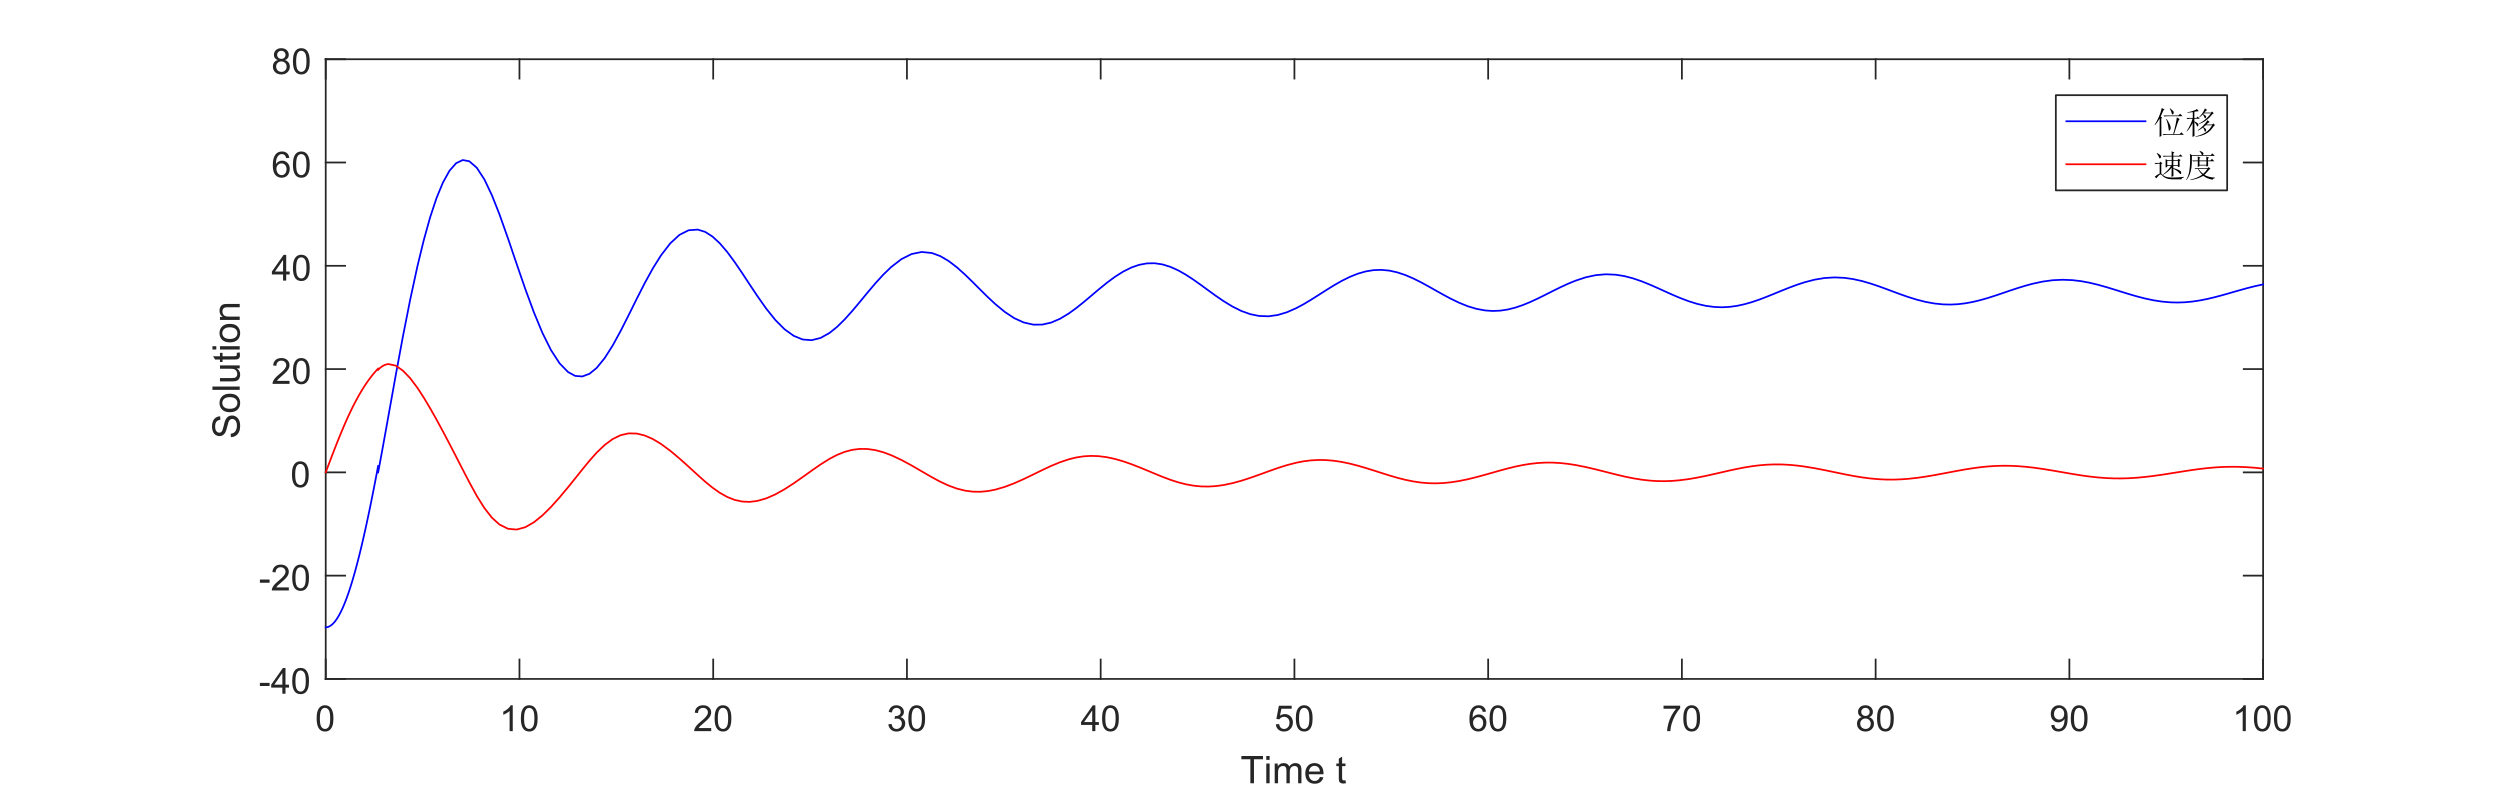 <?xml version="1.0"?>
<!DOCTYPE svg PUBLIC '-//W3C//DTD SVG 1.0//EN'
          'http://www.w3.org/TR/2001/REC-SVG-20010904/DTD/svg10.dtd'>
<svg xmlns:xlink="http://www.w3.org/1999/xlink" style="fill-opacity:1; color-rendering:auto; color-interpolation:auto; stroke:black; text-rendering:auto; stroke-linecap:square; stroke-miterlimit:10; stroke-opacity:1; shape-rendering:auto; fill:black; stroke-dasharray:none; font-weight:normal; stroke-width:1; font-family:'Dialog'; font-style:normal; stroke-linejoin:miter; font-size:12px; stroke-dashoffset:0; image-rendering:auto;" width="1182" height="373" xmlns="http://www.w3.org/2000/svg"
><rect width="100%" height="100%" fill="#333333" stroke="none"/><!--Generated by the Batik Graphics2D SVG Generator--><defs id="genericDefs"
  /><g
  ><defs id="defs1"
    ><clipPath clipPathUnits="userSpaceOnUse" id="clipPath1"
      ><path d="M0 0 L1182 0 L1182 373 L0 373 L0 0 Z"
      /></clipPath
    ></defs
    ><g style="fill:white; stroke:white;"
    ><rect x="0" y="0" width="1182" style="clip-path:url(#clipPath1); stroke:none;" height="373"
    /></g
    ><g style="fill:white; text-rendering:optimizeSpeed; color-rendering:optimizeSpeed; image-rendering:optimizeSpeed; shape-rendering:crispEdges; color-interpolation:sRGB; stroke:white;"
    ><rect x="0" width="1182" height="373" y="0" style="stroke:none;"
      /><path style="stroke:none;" d="M154 321 L1070 321 L1070 28 L154 28 Z"
    /></g
    ><g style="fill:rgb(38,38,38); text-rendering:geometricPrecision; color-rendering:optimizeQuality; image-rendering:optimizeQuality; stroke-linejoin:round; color-interpolation:linearRGB; stroke:rgb(38,38,38); stroke-width:0.833;"
    ><line y2="321" style="fill:none;" x1="154" x2="1070" y1="321"
      /><line y2="28" style="fill:none;" x1="154" x2="1070" y1="28"
      /><line y2="311.84" style="fill:none;" x1="154" x2="154" y1="321"
      /><line y2="311.84" style="fill:none;" x1="245.6" x2="245.6" y1="321"
      /><line y2="311.84" style="fill:none;" x1="337.2" x2="337.2" y1="321"
      /><line y2="311.84" style="fill:none;" x1="428.8" x2="428.8" y1="321"
      /><line y2="311.84" style="fill:none;" x1="520.4" x2="520.4" y1="321"
      /><line y2="311.84" style="fill:none;" x1="612" x2="612" y1="321"
      /><line y2="311.84" style="fill:none;" x1="703.6" x2="703.6" y1="321"
      /><line y2="311.84" style="fill:none;" x1="795.2" x2="795.2" y1="321"
      /><line y2="311.84" style="fill:none;" x1="886.8" x2="886.8" y1="321"
      /><line y2="311.84" style="fill:none;" x1="978.4" x2="978.4" y1="321"
      /><line y2="311.84" style="fill:none;" x1="1070" x2="1070" y1="321"
      /><line y2="37.16" style="fill:none;" x1="154" x2="154" y1="28"
      /><line y2="37.16" style="fill:none;" x1="245.6" x2="245.6" y1="28"
      /><line y2="37.16" style="fill:none;" x1="337.2" x2="337.2" y1="28"
      /><line y2="37.16" style="fill:none;" x1="428.8" x2="428.8" y1="28"
      /><line y2="37.16" style="fill:none;" x1="520.4" x2="520.4" y1="28"
      /><line y2="37.16" style="fill:none;" x1="612" x2="612" y1="28"
      /><line y2="37.16" style="fill:none;" x1="703.6" x2="703.6" y1="28"
      /><line y2="37.16" style="fill:none;" x1="795.2" x2="795.2" y1="28"
      /><line y2="37.16" style="fill:none;" x1="886.8" x2="886.8" y1="28"
      /><line y2="37.16" style="fill:none;" x1="978.4" x2="978.4" y1="28"
      /><line y2="37.16" style="fill:none;" x1="1070" x2="1070" y1="28"
    /></g
    ><g transform="translate(154,327.667)" style="font-size:17px; fill:rgb(38,38,38); text-rendering:geometricPrecision; color-rendering:optimizeQuality; image-rendering:optimizeQuality; color-interpolation:linearRGB; stroke:rgb(38,38,38);"
    ><path style="stroke:none;" d="M-4.297 12 Q-4.297 9.844 -3.852 8.523 Q-3.406 7.203 -2.531 6.492 Q-1.656 5.781 -0.328 5.781 Q0.656 5.781 1.391 6.172 Q2.125 6.562 2.609 7.312 Q3.094 8.062 3.367 9.125 Q3.641 10.188 3.641 12 Q3.641 14.141 3.203 15.453 Q2.766 16.766 1.891 17.484 Q1.016 18.203 -0.328 18.203 Q-2.094 18.203 -3.094 16.953 Q-4.297 15.422 -4.297 12 ZM-2.766 12 Q-2.766 15 -2.062 15.992 Q-1.359 16.984 -0.328 16.984 Q0.703 16.984 1.406 15.984 Q2.109 14.984 2.109 12 Q2.109 9 1.406 8.008 Q0.703 7.016 -0.344 7.016 Q-1.375 7.016 -1.984 7.891 Q-2.766 9 -2.766 12 Z"
    /></g
    ><g transform="translate(245.6,327.667)" style="font-size:17px; fill:rgb(38,38,38); text-rendering:geometricPrecision; color-rendering:optimizeQuality; image-rendering:optimizeQuality; color-interpolation:linearRGB; stroke:rgb(38,38,38);"
    ><path style="stroke:none;" d="M-3.172 18 L-4.656 18 L-4.656 8.484 Q-5.203 9 -6.078 9.508 Q-6.953 10.016 -7.656 10.281 L-7.656 8.828 Q-6.391 8.25 -5.453 7.406 Q-4.516 6.562 -4.125 5.781 L-3.172 5.781 L-3.172 18 ZM0.658 12 Q0.658 9.844 1.103 8.523 Q1.548 7.203 2.423 6.492 Q3.298 5.781 4.627 5.781 Q5.611 5.781 6.345 6.172 Q7.08 6.562 7.564 7.312 Q8.048 8.062 8.322 9.125 Q8.595 10.188 8.595 12 Q8.595 14.141 8.158 15.453 Q7.72 16.766 6.845 17.484 Q5.97 18.203 4.627 18.203 Q2.861 18.203 1.861 16.953 Q0.658 15.422 0.658 12 ZM2.189 12 Q2.189 15 2.892 15.992 Q3.595 16.984 4.627 16.984 Q5.658 16.984 6.361 15.984 Q7.064 14.984 7.064 12 Q7.064 9 6.361 8.008 Q5.658 7.016 4.611 7.016 Q3.58 7.016 2.97 7.891 Q2.189 9 2.189 12 Z"
    /></g
    ><g transform="translate(337.2,327.667)" style="font-size:17px; fill:rgb(38,38,38); text-rendering:geometricPrecision; color-rendering:optimizeQuality; image-rendering:optimizeQuality; color-interpolation:linearRGB; stroke:rgb(38,38,38);"
    ><path style="stroke:none;" d="M-0.938 16.562 L-0.938 18 L-8.984 18 Q-9 17.453 -8.812 16.969 Q-8.5 16.141 -7.828 15.344 Q-7.156 14.547 -5.875 13.5 Q-3.891 11.875 -3.195 10.922 Q-2.5 9.969 -2.5 9.125 Q-2.5 8.234 -3.133 7.625 Q-3.766 7.016 -4.781 7.016 Q-5.859 7.016 -6.508 7.664 Q-7.156 8.312 -7.172 9.453 L-8.703 9.297 Q-8.547 7.578 -7.516 6.68 Q-6.484 5.781 -4.75 5.781 Q-3 5.781 -1.977 6.75 Q-0.953 7.719 -0.953 9.156 Q-0.953 9.891 -1.258 10.594 Q-1.562 11.297 -2.25 12.078 Q-2.938 12.859 -4.547 14.219 Q-5.891 15.359 -6.273 15.758 Q-6.656 16.156 -6.906 16.562 L-0.938 16.562 ZM0.658 12 Q0.658 9.844 1.103 8.523 Q1.548 7.203 2.423 6.492 Q3.298 5.781 4.627 5.781 Q5.611 5.781 6.345 6.172 Q7.08 6.562 7.564 7.312 Q8.048 8.062 8.322 9.125 Q8.595 10.188 8.595 12 Q8.595 14.141 8.158 15.453 Q7.72 16.766 6.845 17.484 Q5.97 18.203 4.627 18.203 Q2.861 18.203 1.861 16.953 Q0.658 15.422 0.658 12 ZM2.189 12 Q2.189 15 2.892 15.992 Q3.595 16.984 4.627 16.984 Q5.658 16.984 6.361 15.984 Q7.064 14.984 7.064 12 Q7.064 9 6.361 8.008 Q5.658 7.016 4.611 7.016 Q3.58 7.016 2.97 7.891 Q2.189 9 2.189 12 Z"
    /></g
    ><g transform="translate(428.8,327.667)" style="font-size:17px; fill:rgb(38,38,38); text-rendering:geometricPrecision; color-rendering:optimizeQuality; image-rendering:optimizeQuality; color-interpolation:linearRGB; stroke:rgb(38,38,38);"
    ><path style="stroke:none;" d="M-8.781 14.781 L-7.297 14.594 Q-7.031 15.859 -6.414 16.422 Q-5.797 16.984 -4.906 16.984 Q-3.859 16.984 -3.133 16.25 Q-2.406 15.516 -2.406 14.438 Q-2.406 13.406 -3.078 12.742 Q-3.75 12.078 -4.781 12.078 Q-5.203 12.078 -5.844 12.234 L-5.672 10.922 Q-5.531 10.938 -5.438 10.938 Q-4.484 10.938 -3.719 10.445 Q-2.953 9.953 -2.953 8.906 Q-2.953 8.094 -3.508 7.555 Q-4.062 7.016 -4.938 7.016 Q-5.812 7.016 -6.391 7.562 Q-6.969 8.109 -7.141 9.203 L-8.641 8.938 Q-8.359 7.438 -7.391 6.609 Q-6.422 5.781 -4.969 5.781 Q-3.984 5.781 -3.141 6.211 Q-2.297 6.641 -1.859 7.375 Q-1.422 8.109 -1.422 8.938 Q-1.422 9.734 -1.844 10.383 Q-2.266 11.031 -3.094 11.406 Q-2.016 11.656 -1.414 12.445 Q-0.812 13.234 -0.812 14.406 Q-0.812 16 -1.977 17.109 Q-3.141 18.219 -4.922 18.219 Q-6.516 18.219 -7.578 17.266 Q-8.641 16.312 -8.781 14.781 ZM0.658 12 Q0.658 9.844 1.103 8.523 Q1.548 7.203 2.423 6.492 Q3.298 5.781 4.627 5.781 Q5.611 5.781 6.345 6.172 Q7.08 6.562 7.564 7.312 Q8.048 8.062 8.322 9.125 Q8.595 10.188 8.595 12 Q8.595 14.141 8.158 15.453 Q7.72 16.766 6.845 17.484 Q5.97 18.203 4.627 18.203 Q2.861 18.203 1.861 16.953 Q0.658 15.422 0.658 12 ZM2.189 12 Q2.189 15 2.892 15.992 Q3.595 16.984 4.627 16.984 Q5.658 16.984 6.361 15.984 Q7.064 14.984 7.064 12 Q7.064 9 6.361 8.008 Q5.658 7.016 4.611 7.016 Q3.58 7.016 2.97 7.891 Q2.189 9 2.189 12 Z"
    /></g
    ><g transform="translate(520.4,327.667)" style="font-size:17px; fill:rgb(38,38,38); text-rendering:geometricPrecision; color-rendering:optimizeQuality; image-rendering:optimizeQuality; color-interpolation:linearRGB; stroke:rgb(38,38,38);"
    ><path style="stroke:none;" d="M-4 18 L-4 15.094 L-9.281 15.094 L-9.281 13.719 L-3.734 5.828 L-2.516 5.828 L-2.516 13.719 L-0.859 13.719 L-0.859 15.094 L-2.516 15.094 L-2.516 18 L-4 18 ZM-4 13.719 L-4 8.234 L-7.812 13.719 L-4 13.719 ZM0.658 12 Q0.658 9.844 1.103 8.523 Q1.548 7.203 2.423 6.492 Q3.298 5.781 4.627 5.781 Q5.611 5.781 6.345 6.172 Q7.08 6.562 7.564 7.312 Q8.048 8.062 8.322 9.125 Q8.595 10.188 8.595 12 Q8.595 14.141 8.158 15.453 Q7.72 16.766 6.845 17.484 Q5.97 18.203 4.627 18.203 Q2.861 18.203 1.861 16.953 Q0.658 15.422 0.658 12 ZM2.189 12 Q2.189 15 2.892 15.992 Q3.595 16.984 4.627 16.984 Q5.658 16.984 6.361 15.984 Q7.064 14.984 7.064 12 Q7.064 9 6.361 8.008 Q5.658 7.016 4.611 7.016 Q3.58 7.016 2.97 7.891 Q2.189 9 2.189 12 Z"
    /></g
    ><g transform="translate(612,327.667)" style="font-size:17px; fill:rgb(38,38,38); text-rendering:geometricPrecision; color-rendering:optimizeQuality; image-rendering:optimizeQuality; color-interpolation:linearRGB; stroke:rgb(38,38,38);"
    ><path style="stroke:none;" d="M-8.797 14.812 L-7.219 14.672 Q-7.047 15.828 -6.414 16.406 Q-5.781 16.984 -4.891 16.984 Q-3.812 16.984 -3.062 16.172 Q-2.312 15.359 -2.312 14 Q-2.312 12.734 -3.031 11.992 Q-3.75 11.25 -4.906 11.25 Q-5.625 11.25 -6.211 11.578 Q-6.797 11.906 -7.125 12.438 L-8.531 12.25 L-7.344 6 L-1.297 6 L-1.297 7.422 L-6.156 7.422 L-6.812 10.688 Q-5.719 9.938 -4.516 9.938 Q-2.922 9.938 -1.82 11.039 Q-0.719 12.141 -0.719 13.875 Q-0.719 15.531 -1.688 16.734 Q-2.859 18.203 -4.891 18.203 Q-6.547 18.203 -7.594 17.273 Q-8.641 16.344 -8.797 14.812 ZM0.658 12 Q0.658 9.844 1.103 8.523 Q1.548 7.203 2.423 6.492 Q3.298 5.781 4.627 5.781 Q5.611 5.781 6.345 6.172 Q7.08 6.562 7.564 7.312 Q8.048 8.062 8.322 9.125 Q8.595 10.188 8.595 12 Q8.595 14.141 8.158 15.453 Q7.72 16.766 6.845 17.484 Q5.97 18.203 4.627 18.203 Q2.861 18.203 1.861 16.953 Q0.658 15.422 0.658 12 ZM2.189 12 Q2.189 15 2.892 15.992 Q3.595 16.984 4.627 16.984 Q5.658 16.984 6.361 15.984 Q7.064 14.984 7.064 12 Q7.064 9 6.361 8.008 Q5.658 7.016 4.611 7.016 Q3.58 7.016 2.97 7.891 Q2.189 9 2.189 12 Z"
    /></g
    ><g transform="translate(703.6,327.667)" style="font-size:17px; fill:rgb(38,38,38); text-rendering:geometricPrecision; color-rendering:optimizeQuality; image-rendering:optimizeQuality; color-interpolation:linearRGB; stroke:rgb(38,38,38);"
    ><path style="stroke:none;" d="M-1.047 8.812 L-2.531 8.922 Q-2.719 8.047 -3.094 7.656 Q-3.703 7.016 -4.578 7.016 Q-5.297 7.016 -5.844 7.406 Q-6.547 7.922 -6.953 8.906 Q-7.359 9.891 -7.375 11.719 Q-6.828 10.906 -6.055 10.508 Q-5.281 10.109 -4.422 10.109 Q-2.922 10.109 -1.875 11.211 Q-0.828 12.312 -0.828 14.047 Q-0.828 15.188 -1.32 16.172 Q-1.812 17.156 -2.68 17.68 Q-3.547 18.203 -4.641 18.203 Q-6.5 18.203 -7.68 16.828 Q-8.859 15.453 -8.859 12.312 Q-8.859 8.781 -7.562 7.172 Q-6.422 5.781 -4.5 5.781 Q-3.062 5.781 -2.141 6.586 Q-1.219 7.391 -1.047 8.812 ZM-7.141 14.062 Q-7.141 14.828 -6.812 15.531 Q-6.484 16.234 -5.898 16.609 Q-5.312 16.984 -4.656 16.984 Q-3.719 16.984 -3.039 16.219 Q-2.359 15.453 -2.359 14.141 Q-2.359 12.875 -3.031 12.148 Q-3.703 11.422 -4.719 11.422 Q-5.734 11.422 -6.438 12.148 Q-7.141 12.875 -7.141 14.062 ZM0.658 12 Q0.658 9.844 1.103 8.523 Q1.548 7.203 2.423 6.492 Q3.298 5.781 4.627 5.781 Q5.611 5.781 6.345 6.172 Q7.08 6.562 7.564 7.312 Q8.048 8.062 8.322 9.125 Q8.595 10.188 8.595 12 Q8.595 14.141 8.158 15.453 Q7.72 16.766 6.845 17.484 Q5.97 18.203 4.627 18.203 Q2.861 18.203 1.861 16.953 Q0.658 15.422 0.658 12 ZM2.189 12 Q2.189 15 2.892 15.992 Q3.595 16.984 4.627 16.984 Q5.658 16.984 6.361 15.984 Q7.064 14.984 7.064 12 Q7.064 9 6.361 8.008 Q5.658 7.016 4.611 7.016 Q3.58 7.016 2.97 7.891 Q2.189 9 2.189 12 Z"
    /></g
    ><g transform="translate(795.2,327.667)" style="font-size:17px; fill:rgb(38,38,38); text-rendering:geometricPrecision; color-rendering:optimizeQuality; image-rendering:optimizeQuality; color-interpolation:linearRGB; stroke:rgb(38,38,38);"
    ><path style="stroke:none;" d="M-8.688 7.422 L-8.688 5.984 L-0.812 5.984 L-0.812 7.156 Q-1.984 8.391 -3.125 10.438 Q-4.266 12.484 -4.891 14.656 Q-5.328 16.188 -5.453 18 L-7 18 Q-6.969 16.562 -6.43 14.531 Q-5.891 12.5 -4.883 10.609 Q-3.875 8.719 -2.734 7.422 L-8.688 7.422 ZM0.658 12 Q0.658 9.844 1.103 8.523 Q1.548 7.203 2.423 6.492 Q3.298 5.781 4.627 5.781 Q5.611 5.781 6.345 6.172 Q7.08 6.562 7.564 7.312 Q8.048 8.062 8.322 9.125 Q8.595 10.188 8.595 12 Q8.595 14.141 8.158 15.453 Q7.72 16.766 6.845 17.484 Q5.97 18.203 4.627 18.203 Q2.861 18.203 1.861 16.953 Q0.658 15.422 0.658 12 ZM2.189 12 Q2.189 15 2.892 15.992 Q3.595 16.984 4.627 16.984 Q5.658 16.984 6.361 15.984 Q7.064 14.984 7.064 12 Q7.064 9 6.361 8.008 Q5.658 7.016 4.611 7.016 Q3.58 7.016 2.97 7.891 Q2.189 9 2.189 12 Z"
    /></g
    ><g transform="translate(886.8,327.667)" style="font-size:17px; fill:rgb(38,38,38); text-rendering:geometricPrecision; color-rendering:optimizeQuality; image-rendering:optimizeQuality; color-interpolation:linearRGB; stroke:rgb(38,38,38);"
    ><path style="stroke:none;" d="M-6.5 11.406 Q-7.422 11.062 -7.875 10.43 Q-8.328 9.797 -8.328 8.922 Q-8.328 7.594 -7.367 6.688 Q-6.406 5.781 -4.828 5.781 Q-3.234 5.781 -2.266 6.703 Q-1.297 7.625 -1.297 8.953 Q-1.297 9.812 -1.734 10.438 Q-2.172 11.062 -3.078 11.406 Q-1.969 11.766 -1.383 12.578 Q-0.797 13.391 -0.797 14.516 Q-0.797 16.078 -1.898 17.141 Q-3 18.203 -4.797 18.203 Q-6.609 18.203 -7.711 17.141 Q-8.812 16.078 -8.812 14.484 Q-8.812 13.297 -8.211 12.492 Q-7.609 11.688 -6.5 11.406 ZM-6.797 8.875 Q-6.797 9.734 -6.242 10.281 Q-5.688 10.828 -4.797 10.828 Q-3.938 10.828 -3.383 10.281 Q-2.828 9.734 -2.828 8.953 Q-2.828 8.125 -3.398 7.57 Q-3.969 7.016 -4.812 7.016 Q-5.672 7.016 -6.234 7.562 Q-6.797 8.109 -6.797 8.875 ZM-7.281 14.484 Q-7.281 15.125 -6.977 15.727 Q-6.672 16.328 -6.07 16.656 Q-5.469 16.984 -4.781 16.984 Q-3.719 16.984 -3.016 16.289 Q-2.312 15.594 -2.312 14.531 Q-2.312 13.453 -3.031 12.75 Q-3.75 12.047 -4.828 12.047 Q-5.891 12.047 -6.586 12.742 Q-7.281 13.438 -7.281 14.484 ZM0.658 12 Q0.658 9.844 1.103 8.523 Q1.548 7.203 2.423 6.492 Q3.298 5.781 4.627 5.781 Q5.611 5.781 6.345 6.172 Q7.08 6.562 7.564 7.312 Q8.048 8.062 8.322 9.125 Q8.595 10.188 8.595 12 Q8.595 14.141 8.158 15.453 Q7.72 16.766 6.845 17.484 Q5.97 18.203 4.627 18.203 Q2.861 18.203 1.861 16.953 Q0.658 15.422 0.658 12 ZM2.189 12 Q2.189 15 2.892 15.992 Q3.595 16.984 4.627 16.984 Q5.658 16.984 6.361 15.984 Q7.064 14.984 7.064 12 Q7.064 9 6.361 8.008 Q5.658 7.016 4.611 7.016 Q3.58 7.016 2.97 7.891 Q2.189 9 2.189 12 Z"
    /></g
    ><g transform="translate(978.4,327.667)" style="font-size:17px; fill:rgb(38,38,38); text-rendering:geometricPrecision; color-rendering:optimizeQuality; image-rendering:optimizeQuality; color-interpolation:linearRGB; stroke:rgb(38,38,38);"
    ><path style="stroke:none;" d="M-8.562 15.188 L-7.141 15.047 Q-6.953 16.062 -6.438 16.523 Q-5.922 16.984 -5.109 16.984 Q-4.422 16.984 -3.906 16.664 Q-3.391 16.344 -3.055 15.82 Q-2.719 15.297 -2.5 14.398 Q-2.281 13.5 -2.281 12.578 Q-2.281 12.469 -2.281 12.266 Q-2.734 12.984 -3.508 13.43 Q-4.281 13.875 -5.188 13.875 Q-6.703 13.875 -7.75 12.781 Q-8.797 11.688 -8.797 9.891 Q-8.797 8.031 -7.703 6.906 Q-6.609 5.781 -4.969 5.781 Q-3.781 5.781 -2.797 6.422 Q-1.812 7.062 -1.305 8.242 Q-0.797 9.422 -0.797 11.672 Q-0.797 14 -1.305 15.383 Q-1.812 16.766 -2.812 17.484 Q-3.812 18.203 -5.156 18.203 Q-6.578 18.203 -7.484 17.414 Q-8.391 16.625 -8.562 15.188 ZM-2.453 9.812 Q-2.453 8.531 -3.141 7.773 Q-3.828 7.016 -4.781 7.016 Q-5.781 7.016 -6.523 7.828 Q-7.266 8.641 -7.266 9.938 Q-7.266 11.109 -6.562 11.828 Q-5.859 12.547 -4.828 12.547 Q-3.781 12.547 -3.117 11.828 Q-2.453 11.109 -2.453 9.812 ZM0.658 12 Q0.658 9.844 1.103 8.523 Q1.548 7.203 2.423 6.492 Q3.298 5.781 4.627 5.781 Q5.611 5.781 6.345 6.172 Q7.08 6.562 7.564 7.312 Q8.048 8.062 8.322 9.125 Q8.595 10.188 8.595 12 Q8.595 14.141 8.158 15.453 Q7.72 16.766 6.845 17.484 Q5.97 18.203 4.627 18.203 Q2.861 18.203 1.861 16.953 Q0.658 15.422 0.658 12 ZM2.189 12 Q2.189 15 2.892 15.992 Q3.595 16.984 4.627 16.984 Q5.658 16.984 6.361 15.984 Q7.064 14.984 7.064 12 Q7.064 9 6.361 8.008 Q5.658 7.016 4.611 7.016 Q3.58 7.016 2.97 7.891 Q2.189 9 2.189 12 Z"
    /></g
    ><g transform="translate(1070,327.667)" style="font-size:17px; fill:rgb(38,38,38); text-rendering:geometricPrecision; color-rendering:optimizeQuality; image-rendering:optimizeQuality; color-interpolation:linearRGB; stroke:rgb(38,38,38);"
    ><path style="stroke:none;" d="M-8.172 18 L-9.656 18 L-9.656 8.484 Q-10.203 9 -11.078 9.508 Q-11.953 10.016 -12.656 10.281 L-12.656 8.828 Q-11.391 8.25 -10.453 7.406 Q-9.516 6.562 -9.125 5.781 L-8.172 5.781 L-8.172 18 ZM-4.342 12 Q-4.342 9.844 -3.897 8.523 Q-3.452 7.203 -2.577 6.492 Q-1.702 5.781 -0.373 5.781 Q0.611 5.781 1.345 6.172 Q2.08 6.562 2.564 7.312 Q3.048 8.062 3.322 9.125 Q3.595 10.188 3.595 12 Q3.595 14.141 3.158 15.453 Q2.72 16.766 1.845 17.484 Q0.97 18.203 -0.373 18.203 Q-2.139 18.203 -3.139 16.953 Q-4.342 15.422 -4.342 12 ZM-2.811 12 Q-2.811 15 -2.108 15.992 Q-1.405 16.984 -0.373 16.984 Q0.658 16.984 1.361 15.984 Q2.064 14.984 2.064 12 Q2.064 9 1.361 8.008 Q0.658 7.016 -0.389 7.016 Q-1.42 7.016 -2.03 7.891 Q-2.811 9 -2.811 12 ZM5.112 12 Q5.112 9.844 5.558 8.523 Q6.003 7.203 6.878 6.492 Q7.753 5.781 9.081 5.781 Q10.065 5.781 10.8 6.172 Q11.534 6.562 12.019 7.312 Q12.503 8.062 12.776 9.125 Q13.05 10.188 13.05 12 Q13.05 14.141 12.612 15.453 Q12.175 16.766 11.3 17.484 Q10.425 18.203 9.081 18.203 Q7.315 18.203 6.315 16.953 Q5.112 15.422 5.112 12 ZM6.644 12 Q6.644 15 7.347 15.992 Q8.05 16.984 9.081 16.984 Q10.112 16.984 10.815 15.984 Q11.519 14.984 11.519 12 Q11.519 9 10.815 8.008 Q10.112 7.016 9.065 7.016 Q8.034 7.016 7.425 7.891 Q6.644 9 6.644 12 Z"
    /></g
    ><g transform="translate(612,351.333)" style="font-size:18px; fill:rgb(38,38,38); text-rendering:geometricPrecision; color-rendering:optimizeQuality; image-rendering:optimizeQuality; color-interpolation:linearRGB; stroke:rgb(38,38,38);"
    ><path style="stroke:none;" d="M-20.828 19 L-20.828 7.641 L-25.078 7.641 L-25.078 6.109 L-14.859 6.109 L-14.859 7.641 L-19.125 7.641 L-19.125 19 L-20.828 19 ZM-13.302 7.938 L-13.302 6.109 L-11.724 6.109 L-11.724 7.938 L-13.302 7.938 ZM-13.302 19 L-13.302 9.672 L-11.724 9.672 L-11.724 19 L-13.302 19 ZM-9.318 19 L-9.318 9.672 L-7.896 9.672 L-7.896 10.969 Q-7.459 10.297 -6.732 9.875 Q-6.006 9.453 -5.068 9.453 Q-4.037 9.453 -3.373 9.883 Q-2.709 10.312 -2.443 11.094 Q-1.334 9.453 0.447 9.453 Q1.838 9.453 2.58 10.227 Q3.322 11 3.322 12.594 L3.322 19 L1.76 19 L1.76 13.125 Q1.76 12.172 1.603 11.75 Q1.447 11.328 1.041 11.078 Q0.635 10.828 0.088 10.828 Q-0.896 10.828 -1.545 11.484 Q-2.193 12.141 -2.193 13.578 L-2.193 19 L-3.772 19 L-3.772 12.938 Q-3.772 11.875 -4.162 11.352 Q-4.553 10.828 -5.428 10.828 Q-6.1 10.828 -6.662 11.18 Q-7.225 11.531 -7.482 12.203 Q-7.74 12.875 -7.74 14.156 L-7.74 19 L-9.318 19 ZM12.066 16 L13.707 16.203 Q13.316 17.625 12.27 18.422 Q11.223 19.219 9.598 19.219 Q7.551 19.219 6.348 17.953 Q5.144 16.688 5.144 14.406 Q5.144 12.062 6.356 10.758 Q7.566 9.453 9.504 9.453 Q11.379 9.453 12.566 10.727 Q13.754 12 13.754 14.312 Q13.754 14.453 13.738 14.734 L6.785 14.734 Q6.863 16.281 7.652 17.094 Q8.441 17.906 9.598 17.906 Q10.473 17.906 11.09 17.453 Q11.707 17 12.066 16 ZM6.863 13.438 L12.082 13.438 Q11.973 12.266 11.488 11.672 Q10.723 10.75 9.52 10.75 Q8.441 10.75 7.699 11.484 Q6.957 12.219 6.863 13.438 ZM24.141 17.578 L24.375 18.984 Q23.703 19.125 23.172 19.125 Q22.312 19.125 21.836 18.852 Q21.359 18.578 21.172 18.133 Q20.984 17.688 20.984 16.266 L20.984 10.891 L19.812 10.891 L19.812 9.672 L20.984 9.672 L20.984 7.359 L22.547 6.406 L22.547 9.672 L24.141 9.672 L24.141 10.891 L22.547 10.891 L22.547 16.359 Q22.547 17.031 22.633 17.227 Q22.719 17.422 22.906 17.531 Q23.094 17.641 23.453 17.641 Q23.703 17.641 24.141 17.578 Z"
    /></g
    ><g style="fill:rgb(38,38,38); text-rendering:geometricPrecision; color-rendering:optimizeQuality; image-rendering:optimizeQuality; stroke-linejoin:round; color-interpolation:linearRGB; stroke:rgb(38,38,38); stroke-width:0.833;"
    ><line y2="28" style="fill:none;" x1="154" x2="154" y1="321"
      /><line y2="28" style="fill:none;" x1="1070" x2="1070" y1="321"
      /><line y2="321" style="fill:none;" x1="154" x2="163.16" y1="321"
      /><line y2="272.167" style="fill:none;" x1="154" x2="163.16" y1="272.167"
      /><line y2="223.333" style="fill:none;" x1="154" x2="163.16" y1="223.333"
      /><line y2="174.5" style="fill:none;" x1="154" x2="163.16" y1="174.5"
      /><line y2="125.667" style="fill:none;" x1="154" x2="163.16" y1="125.667"
      /><line y2="76.833" style="fill:none;" x1="154" x2="163.16" y1="76.833"
      /><line y2="28" style="fill:none;" x1="154" x2="163.16" y1="28"
      /><line y2="321" style="fill:none;" x1="1070" x2="1060.84" y1="321"
      /><line y2="272.167" style="fill:none;" x1="1070" x2="1060.84" y1="272.167"
      /><line y2="223.333" style="fill:none;" x1="1070" x2="1060.84" y1="223.333"
      /><line y2="174.5" style="fill:none;" x1="1070" x2="1060.84" y1="174.5"
      /><line y2="125.667" style="fill:none;" x1="1070" x2="1060.84" y1="125.667"
      /><line y2="76.833" style="fill:none;" x1="1070" x2="1060.84" y1="76.833"
      /><line y2="28" style="fill:none;" x1="1070" x2="1060.84" y1="28"
    /></g
    ><g transform="translate(147.333,321)" style="font-size:17px; fill:rgb(38,38,38); text-rendering:geometricPrecision; color-rendering:optimizeQuality; image-rendering:optimizeQuality; color-interpolation:linearRGB; stroke:rgb(38,38,38);"
    ><path style="stroke:none;" d="M-24.453 3.344 L-24.453 1.844 L-19.875 1.844 L-19.875 3.344 L-24.453 3.344 ZM-13.839 7 L-13.839 4.094 L-19.12 4.094 L-19.12 2.719 L-13.573 -5.172 L-12.354 -5.172 L-12.354 2.719 L-10.698 2.719 L-10.698 4.094 L-12.354 4.094 L-12.354 7 L-13.839 7 ZM-13.839 2.719 L-13.839 -2.766 L-17.651 2.719 L-13.839 2.719 ZM-9.181 1 Q-9.181 -1.156 -8.736 -2.477 Q-8.29 -3.797 -7.415 -4.508 Q-6.54 -5.219 -5.212 -5.219 Q-4.228 -5.219 -3.494 -4.828 Q-2.759 -4.438 -2.275 -3.688 Q-1.79 -2.938 -1.517 -1.875 Q-1.244 -0.812 -1.244 1 Q-1.244 3.141 -1.681 4.453 Q-2.119 5.766 -2.994 6.484 Q-3.869 7.203 -5.212 7.203 Q-6.978 7.203 -7.978 5.953 Q-9.181 4.422 -9.181 1 ZM-7.65 1 Q-7.65 4 -6.947 4.992 Q-6.244 5.984 -5.212 5.984 Q-4.181 5.984 -3.478 4.984 Q-2.775 3.984 -2.775 1 Q-2.775 -2 -3.478 -2.992 Q-4.181 -3.984 -5.228 -3.984 Q-6.259 -3.984 -6.869 -3.109 Q-7.65 -2 -7.65 1 Z"
    /></g
    ><g transform="translate(147.333,272.167)" style="font-size:17px; fill:rgb(38,38,38); text-rendering:geometricPrecision; color-rendering:optimizeQuality; image-rendering:optimizeQuality; color-interpolation:linearRGB; stroke:rgb(38,38,38);"
    ><path style="stroke:none;" d="M-24.453 3.344 L-24.453 1.844 L-19.875 1.844 L-19.875 3.344 L-24.453 3.344 ZM-10.776 5.562 L-10.776 7 L-18.823 7 Q-18.839 6.453 -18.651 5.969 Q-18.339 5.141 -17.667 4.344 Q-16.995 3.547 -15.714 2.5 Q-13.729 0.875 -13.034 -0.078 Q-12.339 -1.031 -12.339 -1.875 Q-12.339 -2.766 -12.972 -3.375 Q-13.604 -3.984 -14.62 -3.984 Q-15.698 -3.984 -16.347 -3.336 Q-16.995 -2.688 -17.011 -1.547 L-18.542 -1.703 Q-18.386 -3.422 -17.355 -4.32 Q-16.323 -5.219 -14.589 -5.219 Q-12.839 -5.219 -11.815 -4.25 Q-10.792 -3.281 -10.792 -1.844 Q-10.792 -1.109 -11.097 -0.406 Q-11.401 0.297 -12.089 1.078 Q-12.776 1.859 -14.386 3.219 Q-15.729 4.359 -16.112 4.758 Q-16.495 5.156 -16.745 5.562 L-10.776 5.562 ZM-9.181 1 Q-9.181 -1.156 -8.736 -2.477 Q-8.29 -3.797 -7.415 -4.508 Q-6.54 -5.219 -5.212 -5.219 Q-4.228 -5.219 -3.494 -4.828 Q-2.759 -4.438 -2.275 -3.688 Q-1.79 -2.938 -1.517 -1.875 Q-1.244 -0.812 -1.244 1 Q-1.244 3.141 -1.681 4.453 Q-2.119 5.766 -2.994 6.484 Q-3.869 7.203 -5.212 7.203 Q-6.978 7.203 -7.978 5.953 Q-9.181 4.422 -9.181 1 ZM-7.65 1 Q-7.65 4 -6.947 4.992 Q-6.244 5.984 -5.212 5.984 Q-4.181 5.984 -3.478 4.984 Q-2.775 3.984 -2.775 1 Q-2.775 -2 -3.478 -2.992 Q-4.181 -3.984 -5.228 -3.984 Q-6.259 -3.984 -6.869 -3.109 Q-7.65 -2 -7.65 1 Z"
    /></g
    ><g transform="translate(147.333,223.333)" style="font-size:17px; fill:rgb(38,38,38); text-rendering:geometricPrecision; color-rendering:optimizeQuality; image-rendering:optimizeQuality; color-interpolation:linearRGB; stroke:rgb(38,38,38);"
    ><path style="stroke:none;" d="M-9.297 1 Q-9.297 -1.156 -8.852 -2.477 Q-8.406 -3.797 -7.531 -4.508 Q-6.656 -5.219 -5.328 -5.219 Q-4.344 -5.219 -3.609 -4.828 Q-2.875 -4.438 -2.391 -3.688 Q-1.906 -2.938 -1.633 -1.875 Q-1.359 -0.812 -1.359 1 Q-1.359 3.141 -1.797 4.453 Q-2.234 5.766 -3.109 6.484 Q-3.984 7.203 -5.328 7.203 Q-7.094 7.203 -8.094 5.953 Q-9.297 4.422 -9.297 1 ZM-7.766 1 Q-7.766 4 -7.062 4.992 Q-6.359 5.984 -5.328 5.984 Q-4.297 5.984 -3.594 4.984 Q-2.891 3.984 -2.891 1 Q-2.891 -2 -3.594 -2.992 Q-4.297 -3.984 -5.344 -3.984 Q-6.375 -3.984 -6.984 -3.109 Q-7.766 -2 -7.766 1 Z"
    /></g
    ><g transform="translate(147.333,174.5)" style="font-size:17px; fill:rgb(38,38,38); text-rendering:geometricPrecision; color-rendering:optimizeQuality; image-rendering:optimizeQuality; color-interpolation:linearRGB; stroke:rgb(38,38,38);"
    ><path style="stroke:none;" d="M-10.438 5.562 L-10.438 7 L-18.484 7 Q-18.5 6.453 -18.312 5.969 Q-18 5.141 -17.328 4.344 Q-16.656 3.547 -15.375 2.5 Q-13.391 0.875 -12.695 -0.078 Q-12 -1.031 -12 -1.875 Q-12 -2.766 -12.633 -3.375 Q-13.266 -3.984 -14.281 -3.984 Q-15.359 -3.984 -16.008 -3.336 Q-16.656 -2.688 -16.672 -1.547 L-18.203 -1.703 Q-18.047 -3.422 -17.016 -4.32 Q-15.984 -5.219 -14.25 -5.219 Q-12.5 -5.219 -11.477 -4.25 Q-10.453 -3.281 -10.453 -1.844 Q-10.453 -1.109 -10.758 -0.406 Q-11.062 0.297 -11.75 1.078 Q-12.438 1.859 -14.047 3.219 Q-15.391 4.359 -15.773 4.758 Q-16.156 5.156 -16.406 5.562 L-10.438 5.562 ZM-8.842 1 Q-8.842 -1.156 -8.397 -2.477 Q-7.952 -3.797 -7.077 -4.508 Q-6.202 -5.219 -4.873 -5.219 Q-3.889 -5.219 -3.155 -4.828 Q-2.42 -4.438 -1.936 -3.688 Q-1.452 -2.938 -1.178 -1.875 Q-0.905 -0.812 -0.905 1 Q-0.905 3.141 -1.342 4.453 Q-1.78 5.766 -2.655 6.484 Q-3.53 7.203 -4.873 7.203 Q-6.639 7.203 -7.639 5.953 Q-8.842 4.422 -8.842 1 ZM-7.311 1 Q-7.311 4 -6.608 4.992 Q-5.905 5.984 -4.873 5.984 Q-3.842 5.984 -3.139 4.984 Q-2.436 3.984 -2.436 1 Q-2.436 -2 -3.139 -2.992 Q-3.842 -3.984 -4.889 -3.984 Q-5.92 -3.984 -6.53 -3.109 Q-7.311 -2 -7.311 1 Z"
    /></g
    ><g transform="translate(147.333,125.667)" style="font-size:17px; fill:rgb(38,38,38); text-rendering:geometricPrecision; color-rendering:optimizeQuality; image-rendering:optimizeQuality; color-interpolation:linearRGB; stroke:rgb(38,38,38);"
    ><path style="stroke:none;" d="M-13.5 7 L-13.5 4.094 L-18.781 4.094 L-18.781 2.719 L-13.234 -5.172 L-12.016 -5.172 L-12.016 2.719 L-10.359 2.719 L-10.359 4.094 L-12.016 4.094 L-12.016 7 L-13.5 7 ZM-13.5 2.719 L-13.5 -2.766 L-17.312 2.719 L-13.5 2.719 ZM-8.842 1 Q-8.842 -1.156 -8.397 -2.477 Q-7.952 -3.797 -7.077 -4.508 Q-6.202 -5.219 -4.873 -5.219 Q-3.889 -5.219 -3.155 -4.828 Q-2.42 -4.438 -1.936 -3.688 Q-1.452 -2.938 -1.178 -1.875 Q-0.905 -0.812 -0.905 1 Q-0.905 3.141 -1.342 4.453 Q-1.78 5.766 -2.655 6.484 Q-3.53 7.203 -4.873 7.203 Q-6.639 7.203 -7.639 5.953 Q-8.842 4.422 -8.842 1 ZM-7.311 1 Q-7.311 4 -6.608 4.992 Q-5.905 5.984 -4.873 5.984 Q-3.842 5.984 -3.139 4.984 Q-2.436 3.984 -2.436 1 Q-2.436 -2 -3.139 -2.992 Q-3.842 -3.984 -4.889 -3.984 Q-5.92 -3.984 -6.53 -3.109 Q-7.311 -2 -7.311 1 Z"
    /></g
    ><g transform="translate(147.333,76.833)" style="font-size:17px; fill:rgb(38,38,38); text-rendering:geometricPrecision; color-rendering:optimizeQuality; image-rendering:optimizeQuality; color-interpolation:linearRGB; stroke:rgb(38,38,38);"
    ><path style="stroke:none;" d="M-10.547 -2.188 L-12.031 -2.078 Q-12.219 -2.953 -12.594 -3.344 Q-13.203 -3.984 -14.078 -3.984 Q-14.797 -3.984 -15.344 -3.594 Q-16.047 -3.078 -16.453 -2.094 Q-16.859 -1.109 -16.875 0.719 Q-16.328 -0.094 -15.555 -0.492 Q-14.781 -0.891 -13.922 -0.891 Q-12.422 -0.891 -11.375 0.211 Q-10.328 1.312 -10.328 3.047 Q-10.328 4.188 -10.82 5.172 Q-11.312 6.156 -12.18 6.68 Q-13.047 7.203 -14.141 7.203 Q-16 7.203 -17.18 5.828 Q-18.359 4.453 -18.359 1.312 Q-18.359 -2.219 -17.062 -3.828 Q-15.922 -5.219 -14 -5.219 Q-12.562 -5.219 -11.641 -4.414 Q-10.719 -3.609 -10.547 -2.188 ZM-16.641 3.062 Q-16.641 3.828 -16.312 4.531 Q-15.984 5.234 -15.398 5.609 Q-14.812 5.984 -14.156 5.984 Q-13.219 5.984 -12.539 5.219 Q-11.859 4.453 -11.859 3.141 Q-11.859 1.875 -12.531 1.148 Q-13.203 0.422 -14.219 0.422 Q-15.234 0.422 -15.938 1.148 Q-16.641 1.875 -16.641 3.062 ZM-8.842 1 Q-8.842 -1.156 -8.397 -2.477 Q-7.952 -3.797 -7.077 -4.508 Q-6.202 -5.219 -4.873 -5.219 Q-3.889 -5.219 -3.155 -4.828 Q-2.42 -4.438 -1.936 -3.688 Q-1.452 -2.938 -1.178 -1.875 Q-0.905 -0.812 -0.905 1 Q-0.905 3.141 -1.342 4.453 Q-1.78 5.766 -2.655 6.484 Q-3.53 7.203 -4.873 7.203 Q-6.639 7.203 -7.639 5.953 Q-8.842 4.422 -8.842 1 ZM-7.311 1 Q-7.311 4 -6.608 4.992 Q-5.905 5.984 -4.873 5.984 Q-3.842 5.984 -3.139 4.984 Q-2.436 3.984 -2.436 1 Q-2.436 -2 -3.139 -2.992 Q-3.842 -3.984 -4.889 -3.984 Q-5.92 -3.984 -6.53 -3.109 Q-7.311 -2 -7.311 1 Z"
    /></g
    ><g transform="translate(147.333,28)" style="font-size:17px; fill:rgb(38,38,38); text-rendering:geometricPrecision; color-rendering:optimizeQuality; image-rendering:optimizeQuality; color-interpolation:linearRGB; stroke:rgb(38,38,38);"
    ><path style="stroke:none;" d="M-16 0.406 Q-16.922 0.062 -17.375 -0.57 Q-17.828 -1.203 -17.828 -2.078 Q-17.828 -3.406 -16.867 -4.312 Q-15.906 -5.219 -14.328 -5.219 Q-12.734 -5.219 -11.766 -4.297 Q-10.797 -3.375 -10.797 -2.047 Q-10.797 -1.188 -11.234 -0.562 Q-11.672 0.062 -12.578 0.406 Q-11.469 0.766 -10.883 1.578 Q-10.297 2.391 -10.297 3.516 Q-10.297 5.078 -11.398 6.141 Q-12.5 7.203 -14.297 7.203 Q-16.109 7.203 -17.211 6.141 Q-18.312 5.078 -18.312 3.484 Q-18.312 2.297 -17.711 1.492 Q-17.109 0.688 -16 0.406 ZM-16.297 -2.125 Q-16.297 -1.266 -15.742 -0.719 Q-15.188 -0.172 -14.297 -0.172 Q-13.438 -0.172 -12.883 -0.719 Q-12.328 -1.266 -12.328 -2.047 Q-12.328 -2.875 -12.898 -3.43 Q-13.469 -3.984 -14.312 -3.984 Q-15.172 -3.984 -15.734 -3.438 Q-16.297 -2.891 -16.297 -2.125 ZM-16.781 3.484 Q-16.781 4.125 -16.477 4.727 Q-16.172 5.328 -15.57 5.656 Q-14.969 5.984 -14.281 5.984 Q-13.219 5.984 -12.516 5.289 Q-11.812 4.594 -11.812 3.531 Q-11.812 2.453 -12.531 1.75 Q-13.25 1.047 -14.328 1.047 Q-15.391 1.047 -16.086 1.742 Q-16.781 2.438 -16.781 3.484 ZM-8.842 1 Q-8.842 -1.156 -8.397 -2.477 Q-7.952 -3.797 -7.077 -4.508 Q-6.202 -5.219 -4.873 -5.219 Q-3.889 -5.219 -3.155 -4.828 Q-2.42 -4.438 -1.936 -3.688 Q-1.452 -2.938 -1.178 -1.875 Q-0.905 -0.812 -0.905 1 Q-0.905 3.141 -1.342 4.453 Q-1.78 5.766 -2.655 6.484 Q-3.53 7.203 -4.873 7.203 Q-6.639 7.203 -7.639 5.953 Q-8.842 4.422 -8.842 1 ZM-7.311 1 Q-7.311 4 -6.608 4.992 Q-5.905 5.984 -4.873 5.984 Q-3.842 5.984 -3.139 4.984 Q-2.436 3.984 -2.436 1 Q-2.436 -2 -3.139 -2.992 Q-3.842 -3.984 -4.889 -3.984 Q-5.92 -3.984 -6.53 -3.109 Q-7.311 -2 -7.311 1 Z"
    /></g
    ><g transform="translate(117.333,174.5) rotate(-90)" style="font-size:18px; fill:rgb(38,38,38); text-rendering:geometricPrecision; color-rendering:optimizeQuality; image-rendering:optimizeQuality; color-interpolation:linearRGB; stroke:rgb(38,38,38);"
    ><path style="stroke:none;" d="M-32.188 -8.141 L-30.578 -8.281 Q-30.469 -7.312 -30.055 -6.695 Q-29.641 -6.078 -28.758 -5.695 Q-27.875 -5.312 -26.781 -5.312 Q-25.797 -5.312 -25.055 -5.602 Q-24.312 -5.891 -23.945 -6.398 Q-23.578 -6.906 -23.578 -7.5 Q-23.578 -8.109 -23.93 -8.562 Q-24.281 -9.016 -25.094 -9.312 Q-25.609 -9.516 -27.383 -9.945 Q-29.156 -10.375 -29.875 -10.75 Q-30.797 -11.234 -31.25 -11.953 Q-31.703 -12.672 -31.703 -13.547 Q-31.703 -14.531 -31.148 -15.375 Q-30.594 -16.219 -29.531 -16.664 Q-28.469 -17.109 -27.156 -17.109 Q-25.734 -17.109 -24.641 -16.648 Q-23.547 -16.188 -22.953 -15.289 Q-22.359 -14.391 -22.328 -13.25 L-23.953 -13.125 Q-24.094 -14.359 -24.852 -14.984 Q-25.609 -15.609 -27.094 -15.609 Q-28.641 -15.609 -29.352 -15.039 Q-30.062 -14.469 -30.062 -13.672 Q-30.062 -12.969 -29.547 -12.531 Q-29.062 -12.078 -26.984 -11.609 Q-24.906 -11.141 -24.125 -10.781 Q-23 -10.266 -22.469 -9.469 Q-21.938 -8.672 -21.938 -7.641 Q-21.938 -6.609 -22.523 -5.703 Q-23.109 -4.797 -24.211 -4.289 Q-25.312 -3.781 -26.703 -3.781 Q-28.453 -3.781 -29.633 -4.289 Q-30.812 -4.797 -31.484 -5.82 Q-32.156 -6.844 -32.188 -8.141 ZM-20.4 -8.672 Q-20.4 -11.266 -18.947 -12.516 Q-17.744 -13.547 -16.025 -13.547 Q-14.088 -13.547 -12.869 -12.281 Q-11.65 -11.016 -11.65 -8.797 Q-11.65 -7 -12.19 -5.969 Q-12.729 -4.938 -13.76 -4.359 Q-14.791 -3.781 -16.025 -3.781 Q-17.979 -3.781 -19.189 -5.039 Q-20.4 -6.297 -20.4 -8.672 ZM-18.775 -8.672 Q-18.775 -6.875 -17.994 -5.984 Q-17.213 -5.094 -16.025 -5.094 Q-14.838 -5.094 -14.057 -5.992 Q-13.275 -6.891 -13.275 -8.719 Q-13.275 -10.453 -14.065 -11.344 Q-14.854 -12.234 -16.025 -12.234 Q-17.213 -12.234 -17.994 -11.344 Q-18.775 -10.453 -18.775 -8.672 ZM-9.827 -4 L-9.827 -16.891 L-8.249 -16.891 L-8.249 -4 L-9.827 -4 ZM0.312 -4 L0.312 -5.375 Q-0.766 -3.781 -2.641 -3.781 Q-3.469 -3.781 -4.188 -4.102 Q-4.906 -4.422 -5.25 -4.898 Q-5.594 -5.375 -5.734 -6.078 Q-5.828 -6.547 -5.828 -7.547 L-5.828 -13.328 L-4.25 -13.328 L-4.25 -8.156 Q-4.25 -6.922 -4.156 -6.484 Q-4 -5.859 -3.516 -5.508 Q-3.031 -5.156 -2.328 -5.156 Q-1.609 -5.156 -0.984 -5.516 Q-0.359 -5.875 -0.102 -6.508 Q0.156 -7.141 0.156 -8.328 L0.156 -13.328 L1.734 -13.328 L1.734 -4 L0.312 -4 ZM7.667 -5.422 L7.901 -4.016 Q7.229 -3.875 6.698 -3.875 Q5.839 -3.875 5.362 -4.148 Q4.886 -4.422 4.698 -4.867 Q4.511 -5.312 4.511 -6.734 L4.511 -12.109 L3.339 -12.109 L3.339 -13.328 L4.511 -13.328 L4.511 -15.641 L6.073 -16.594 L6.073 -13.328 L7.667 -13.328 L7.667 -12.109 L6.073 -12.109 L6.073 -6.641 Q6.073 -5.969 6.159 -5.773 Q6.245 -5.578 6.433 -5.469 Q6.62 -5.359 6.979 -5.359 Q7.229 -5.359 7.667 -5.422 ZM9.23 -15.062 L9.23 -16.891 L10.809 -16.891 L10.809 -15.062 L9.23 -15.062 ZM9.23 -4 L9.23 -13.328 L10.809 -13.328 L10.809 -4 L9.23 -4 ZM12.62 -8.672 Q12.62 -11.266 14.073 -12.516 Q15.276 -13.547 16.995 -13.547 Q18.933 -13.547 20.151 -12.281 Q21.37 -11.016 21.37 -8.797 Q21.37 -7 20.831 -5.969 Q20.292 -4.938 19.261 -4.359 Q18.23 -3.781 16.995 -3.781 Q15.042 -3.781 13.831 -5.039 Q12.62 -6.297 12.62 -8.672 ZM14.245 -8.672 Q14.245 -6.875 15.026 -5.984 Q15.808 -5.094 16.995 -5.094 Q18.183 -5.094 18.964 -5.992 Q19.745 -6.891 19.745 -8.719 Q19.745 -10.453 18.956 -11.344 Q18.167 -12.234 16.995 -12.234 Q15.808 -12.234 15.026 -11.344 Q14.245 -10.453 14.245 -8.672 ZM23.225 -4 L23.225 -13.328 L24.646 -13.328 L24.646 -12 Q25.678 -13.547 27.615 -13.547 Q28.459 -13.547 29.17 -13.242 Q29.881 -12.938 30.232 -12.445 Q30.584 -11.953 30.725 -11.281 Q30.803 -10.844 30.803 -9.734 L30.803 -4 L29.225 -4 L29.225 -9.672 Q29.225 -10.641 29.045 -11.125 Q28.865 -11.609 28.389 -11.891 Q27.912 -12.172 27.287 -12.172 Q26.271 -12.172 25.537 -11.531 Q24.803 -10.891 24.803 -9.094 L24.803 -4 L23.225 -4 Z"
    /></g
    ><g style="stroke-linecap:butt; fill:blue; text-rendering:geometricPrecision; color-rendering:optimizeQuality; image-rendering:optimizeQuality; stroke-linejoin:round; color-interpolation:linearRGB; stroke:blue; stroke-width:0.833;"
    ><path d="M154 296.583 L154 296.583 L154 296.583 L154 296.583 L154 296.583 L154 296.583 L154.001 296.583 L154.001 296.583 L154.001 296.583 L154.002 296.583 L154.003 296.583 L154.005 296.583 L154.006 296.583 L154.012 296.583 L154.017 296.583 L154.023 296.583 L154.029 296.583 L154.058 296.583 L154.086 296.582 L154.115 296.581 L154.144 296.58 L154.288 296.571 L154.431 296.556 L154.575 296.535 L154.719 296.508 L155.338 296.323 L155.958 296.027 L156.577 295.62 L157.197 295.103 L157.816 294.477 L158.436 293.743 L159.055 292.901 L159.674 291.954 L160.294 290.901 L160.913 289.746 L161.533 288.488 L162.152 287.13 L162.772 285.673 L163.391 284.119 L164.011 282.47 L164.63 280.728 L165.25 278.894 L165.869 276.972 L166.488 274.962 L167.108 272.868 L167.727 270.69 L168.347 268.432 L168.966 266.095 L169.585 263.682 L170.205 261.194 L170.824 258.635 L171.444 256.006 L172.063 253.309 L172.683 250.547 L173.302 247.722 L173.922 244.835 L174.541 241.89 L175.161 238.887 L175.78 235.829 L176.399 232.719 L177.019 229.557 L177.458 227.283 L177.898 224.984 L178.338 222.662 L178.778 220.318" style="fill:none; fill-rule:evenodd;"
      /><path d="M154 223.333 L154 223.333 L154 223.333 L154 223.333 L154 223.333 L154 223.332 L154.001 223.332 L154.001 223.331 L154.001 223.33 L154.002 223.327 L154.003 223.324 L154.005 223.321 L154.006 223.318 L154.012 223.303 L154.017 223.287 L154.023 223.272 L154.029 223.257 L154.058 223.18 L154.086 223.103 L154.115 223.027 L154.144 222.95 L154.288 222.567 L154.431 222.184 L154.575 221.801 L154.719 221.418 L155.338 219.773 L155.958 218.134 L156.577 216.503 L157.197 214.882 L157.816 213.274 L158.436 211.68 L159.055 210.102 L159.674 208.542 L160.294 207.002 L160.913 205.483 L161.533 203.987 L162.152 202.515 L162.772 201.068 L163.391 199.648 L164.011 198.256 L164.63 196.892 L165.25 195.558 L165.869 194.254 L166.488 192.981 L167.108 191.74 L167.727 190.53 L168.347 189.352 L168.966 188.207 L169.585 187.094 L170.205 186.014 L170.824 184.966 L171.444 183.951 L172.063 182.967 L172.683 182.016 L173.302 181.095 L173.922 180.207 L174.541 179.348 L175.161 178.52 L175.78 177.721 L176.399 176.952 L177.019 176.211 L177.458 175.702 L177.898 175.206 L178.338 174.725 L178.778 174.256" style="fill:none; fill-rule:evenodd; stroke:red;"
      /><path d="M178.778 223.366 L178.778 223.365 L178.778 223.363 L178.779 223.361 L178.779 223.36 L178.78 223.351 L178.782 223.343 L178.784 223.335 L178.785 223.327 L178.793 223.285 L178.801 223.244 L178.809 223.202 L178.816 223.161 L178.856 222.954 L178.894 222.747 L178.934 222.539 L178.973 222.332 L179.168 221.291 L179.364 220.246 L179.559 219.197 L179.755 218.144 L180.732 212.83 L181.709 207.448 L182.686 202.019 L183.664 196.563 L187.086 177.499 L190.509 159.026 L193.932 141.7 L197.354 125.909 L200.369 113.5 L203.384 102.689 L206.399 93.6 L209.413 86.31 L212.534 80.713 L215.654 77.156 L218.774 75.669 L221.895 76.244 L225.453 79.35 L229.012 84.827 L232.571 92.297 L236.13 101.291 L240.202 112.784 L244.274 124.795 L248.345 136.603 L252.417 147.638 L256.456 157.379 L260.496 165.512 L264.535 171.741 L268.574 175.901 L271.957 177.731 L275.34 177.995 L278.723 176.708 L282.105 173.952 L285.883 169.325 L289.661 163.378 L293.439 156.479 L297.216 149.019 L301.061 141.257 L304.905 133.717 L308.75 126.75 L312.594 120.634 L316.92 115.032 L321.246 111.049 L325.571 108.868 L329.897 108.549 L333.392 109.631 L336.886 111.857 L340.38 115.103 L343.875 119.196 L347.399 123.968 L350.924 129.152 L354.448 134.508 L357.972 139.81 L362.3 145.948 L366.627 151.337 L370.954 155.684 L375.281 158.789 L379.512 160.511 L383.743 160.841 L387.974 159.776 L392.205 157.413 L395.776 154.543 L399.347 151.03 L402.919 147.052 L406.49 142.798 L410.213 138.277 L413.936 133.881 L417.659 129.807 L421.382 126.222 L426.195 122.518 L431.009 120.099 L435.823 119.129 L440.637 119.635 L444.592 121.102 L448.546 123.423 L452.501 126.455 L456.456 130.011 L459.987 133.458 L463.519 136.999 L467.051 140.483 L470.582 143.772 L475.078 147.483 L479.574 150.447 L484.07 152.482 L488.565 153.491 L492.766 153.472 L496.967 152.526 L501.168 150.718 L505.369 148.182 L508.864 145.645 L512.359 142.844 L515.854 139.902 L519.35 136.942 L523.231 133.78 L527.111 130.899 L530.992 128.438 L534.873 126.501 L538.557 125.217 L542.242 124.529 L545.926 124.463 L549.61 125.012 L553.294 126.143 L556.978 127.793 L560.662 129.878 L564.347 132.29 L567.871 134.791 L571.395 137.369 L574.919 139.915 L578.443 142.325 L582.667 144.907 L586.891 147.015 L591.115 148.532 L595.339 149.388 L599.699 149.543 L604.059 148.947 L608.419 147.645 L612.779 145.738 L616.288 143.862 L619.796 141.769 L623.304 139.554 L626.812 137.31 L630.607 134.955 L634.402 132.787 L638.197 130.906 L641.992 129.394 L645.728 128.322 L649.464 127.713 L653.2 127.592 L656.936 127.956 L660.672 128.783 L664.407 130.027 L668.143 131.623 L671.879 133.489 L675.384 135.399 L678.889 137.379 L682.395 139.345 L685.9 141.218 L689.978 143.185 L694.057 144.82 L698.135 146.039 L702.213 146.785 L705.743 147.025 L709.273 146.877 L712.803 146.35 L716.333 145.471 L719.864 144.284 L723.393 142.843 L726.923 141.215 L730.453 139.471 L734.08 137.638 L737.706 135.846 L741.332 134.173 L744.958 132.689 L749.704 131.125 L754.45 130.097 L759.196 129.679 L763.942 129.887 L768.029 130.548 L772.116 131.613 L776.203 133.018 L780.29 134.675 L783.793 136.22 L787.295 137.81 L790.797 139.379 L794.3 140.863 L798.387 142.412 L802.474 143.683 L806.562 144.608 L810.649 145.143 L814.157 145.275 L817.665 145.097 L821.173 144.619 L824.682 143.865 L828.19 142.87 L831.698 141.681 L835.207 140.348 L838.715 138.93 L842.348 137.437 L845.981 135.985 L849.613 134.638 L853.246 133.452 L857.972 132.227 L862.697 131.442 L867.423 131.157 L872.149 131.38 L876.192 131.955 L880.235 132.85 L884.278 134.012 L888.321 135.372 L891.825 136.648 L895.33 137.958 L898.834 139.248 L902.338 140.463 L906.413 141.723 L910.487 142.75 L914.561 143.49 L918.635 143.909 L922.137 143.997 L925.638 143.831 L929.14 143.418 L932.641 142.78 L936.143 141.944 L939.645 140.95 L943.146 139.84 L946.648 138.661 L950.279 137.421 L953.911 136.216 L957.543 135.101 L961.175 134.122 L965.853 133.125 L970.53 132.489 L975.207 132.262 L979.885 132.452 L983.904 132.931 L987.924 133.675 L991.943 134.641 L995.963 135.771 L999.465 136.838 L1002.967 137.936 L1006.469 139.018 L1009.971 140.04 L1014.005 141.092 L1018.04 141.954 L1022.075 142.582 L1026.11 142.944 L1029.619 143.032 L1033.127 142.905 L1036.635 142.569 L1040.143 142.04 L1043.652 141.343 L1047.16 140.509 L1050.668 139.574 L1054.176 138.579 L1058.132 137.437 L1062.088 136.332 L1066.044 135.324 L1070 134.462" style="fill:none; fill-rule:evenodd;"
      /><path d="M178.778 174.869 L178.778 174.868 L178.778 174.868 L178.779 174.868 L178.779 174.867 L178.78 174.865 L178.782 174.864 L178.784 174.862 L178.785 174.86 L178.793 174.852 L178.801 174.843 L178.809 174.835 L178.816 174.826 L178.856 174.784 L178.894 174.743 L178.934 174.701 L178.973 174.66 L179.168 174.46 L179.364 174.269 L179.559 174.087 L179.755 173.913 L180.732 173.172 L181.709 172.634 L182.686 172.29 L183.664 172.128 L187.086 172.87 L190.509 175.243 L193.932 178.821 L197.354 183.361 L200.369 188.004 L203.384 193.055 L206.399 198.399 L209.413 203.964 L212.534 209.886 L215.654 215.918 L218.774 221.999 L221.895 228.014 L225.453 234.511 L229.012 240.195 L232.571 244.747 L236.13 247.981 L240.202 250.009 L244.274 250.374 L248.345 249.27 L252.417 246.945 L256.456 243.683 L260.496 239.7 L264.535 235.208 L268.574 230.373 L271.957 226.169 L275.34 221.935 L278.723 217.811 L282.105 214.002 L285.883 210.378 L289.661 207.594 L293.439 205.758 L297.216 204.898 L301.061 204.976 L304.905 205.924 L308.75 207.626 L312.594 209.95 L316.92 213.142 L321.246 216.767 L325.571 220.643 L329.897 224.601 L333.392 227.715 L336.886 230.575 L340.38 233.034 L343.875 234.985 L347.399 236.368 L350.924 237.134 L354.448 237.286 L357.972 236.857 L362.3 235.624 L366.627 233.726 L370.954 231.304 L375.281 228.507 L379.512 225.556 L383.743 222.527 L387.974 219.586 L392.205 216.937 L395.776 215.077 L399.347 213.645 L402.919 212.692 L406.49 212.238 L410.213 212.287 L413.936 212.837 L417.659 213.839 L421.382 215.229 L426.195 217.472 L431.009 220.076 L435.823 222.869 L440.637 225.653 L444.592 227.773 L448.546 229.602 L452.501 231.036 L456.456 232.008 L459.987 232.458 L463.519 232.51 L467.051 232.179 L470.582 231.495 L475.078 230.185 L479.574 228.475 L484.07 226.477 L488.565 224.316 L492.766 222.258 L496.967 220.292 L501.168 218.549 L505.369 217.142 L508.864 216.288 L512.359 215.751 L515.854 215.544 L519.35 215.662 L523.231 216.151 L527.111 216.98 L530.992 218.098 L534.873 219.444 L538.557 220.872 L542.242 222.39 L545.926 223.936 L549.61 225.44 L553.294 226.824 L556.978 228.02 L560.662 228.969 L564.347 229.632 L567.871 229.98 L571.395 230.04 L574.919 229.82 L578.443 229.338 L582.667 228.456 L586.891 227.299 L591.115 225.936 L595.339 224.445 L599.699 222.854 L604.059 221.313 L608.419 219.928 L612.779 218.794 L616.288 218.114 L619.796 217.667 L623.304 217.469 L626.812 217.518 L630.607 217.837 L634.402 218.41 L638.197 219.204 L641.992 220.178 L645.728 221.264 L649.464 222.432 L653.2 223.631 L656.936 224.806 L660.672 225.897 L664.407 226.848 L668.143 227.613 L671.879 228.158 L675.384 228.452 L678.889 228.527 L682.395 228.385 L685.9 228.04 L689.978 227.408 L694.057 226.567 L698.135 225.563 L702.213 224.453 L705.743 223.45 L709.273 222.45 L712.803 221.496 L716.333 220.633 L719.864 219.897 L723.393 219.32 L726.923 218.925 L730.453 218.725 L734.08 218.723 L737.706 218.924 L741.332 219.316 L744.958 219.875 L749.704 220.813 L754.45 221.921 L759.196 223.121 L763.942 224.324 L768.029 225.291 L772.116 226.131 L776.203 226.797 L780.29 227.253 L783.793 227.461 L787.295 227.494 L790.797 227.354 L794.3 227.052 L798.387 226.517 L802.474 225.815 L806.562 224.987 L810.649 224.078 L814.157 223.269 L817.665 222.47 L821.173 221.714 L824.682 221.034 L828.19 220.46 L831.698 220.015 L835.207 219.717 L838.715 219.575 L842.348 219.594 L845.981 219.778 L849.613 220.116 L853.246 220.59 L857.972 221.371 L862.697 222.285 L867.423 223.266 L872.149 224.243 L876.192 225.018 L880.235 225.688 L884.278 226.216 L888.321 226.575 L891.825 226.737 L895.33 226.755 L898.834 226.631 L902.338 226.373 L906.413 225.923 L910.487 225.338 L914.561 224.65 L918.635 223.897 L922.137 223.229 L925.638 222.57 L929.14 221.949 L932.641 221.392 L936.143 220.922 L939.645 220.56 L943.146 220.319 L946.648 220.207 L950.279 220.228 L953.911 220.386 L957.543 220.673 L961.175 221.073 L965.853 221.722 L970.53 222.48 L975.207 223.292 L979.885 224.099 L983.904 224.743 L987.924 225.301 L991.943 225.742 L995.963 226.045 L999.465 226.185 L1002.967 226.204 L1006.469 226.105 L1009.971 225.892 L1014.005 225.522 L1018.04 225.039 L1022.075 224.469 L1026.11 223.844 L1029.619 223.28 L1033.127 222.723 L1036.635 222.196 L1040.143 221.721 L1043.652 221.32 L1047.16 221.007 L1050.668 220.796 L1054.176 220.694 L1058.132 220.711 L1062.088 220.866 L1066.044 221.148 L1070 221.541" style="fill:none; fill-rule:evenodd; stroke:red;"
    /></g
    ><g style="fill:white; text-rendering:optimizeSpeed; color-rendering:optimizeSpeed; image-rendering:optimizeSpeed; shape-rendering:crispEdges; color-interpolation:sRGB; stroke:white;"
    ><path style="stroke:none;" d="M972 90 L972 45 L1053 45 L1053 90 Z"
    /></g
    ><g transform="translate(1018.108,57.329)" style="text-rendering:geometricPrecision; font-size:15px; color-interpolation:linearRGB; color-rendering:optimizeQuality; image-rendering:optimizeQuality;"
    ><path style="stroke:none;" d="M2.938 7.406 Q2.984 5.641 2.984 -1.266 Q1.766 0.781 0.766 1.844 L0.594 1.719 Q1.703 -0.031 2.609 -2.086 Q3.516 -4.141 3.984 -6.25 L5.328 -5.547 L4.812 -5.25 Q3.875 -3.141 3.453 -2.203 L4.219 -1.672 L3.75 -1.328 Q3.75 5.703 3.812 6.938 L2.938 7.406 ZM7.734 -6.016 L7.906 -6.125 Q9.609 -4.844 9.641 -4.258 Q9.672 -3.672 9.375 -3.438 Q9.078 -3.203 9.031 -3.203 Q8.734 -3.203 8.672 -3.844 Q8.5 -4.719 7.734 -6.016 ZM4.75 -2.734 L11.844 -2.734 L12.656 -3.547 L13.828 -2.375 L6.625 -2.375 Q5.922 -2.375 5.281 -2.203 L4.75 -2.734 ZM6.094 -1.031 L6.266 -1.156 Q7.734 1.188 7.969 1.984 Q8.203 2.781 8.203 3.188 Q8.203 3.766 7.883 4.117 Q7.562 4.469 7.438 4.469 Q7.266 4.469 7.266 4.062 Q7.203 3.359 6.969 2.07 Q6.734 0.781 6.094 -1.031 ZM11.078 -1.797 L12.484 -1.031 Q11.953 -0.734 11.422 1.016 Q10.906 2.781 9.781 6.062 L12.422 6.062 L13.25 5.234 L14.422 6.406 L6.328 6.406 Q5.562 6.406 4.922 6.594 L4.391 6.062 L9.375 6.062 Q10.078 3.656 10.547 1.398 Q11.016 -0.859 11.078 -1.797 ZM24.375 -6.078 L25.438 -5.312 Q25.016 -5.188 24.078 -4.078 L27.25 -4.078 L27.719 -4.609 L28.594 -3.734 L28.062 -3.5 Q27.125 -2.375 26.367 -1.617 Q25.609 -0.859 24.492 -0.094 Q23.375 0.672 21.625 1.312 L21.5 1.141 Q22.438 0.672 23.352 0.055 Q24.266 -0.562 25.258 -1.5 Q26.25 -2.438 27.25 -3.734 L23.906 -3.734 L23.5 -3.375 Q24.266 -3.031 24.617 -2.703 Q24.969 -2.375 24.969 -2.141 Q24.969 -1.906 24.758 -1.617 Q24.547 -1.328 24.438 -1.328 Q24.312 -1.328 24.203 -1.734 Q23.969 -2.438 23.375 -3.203 Q22.625 -2.438 21.734 -1.797 L21.625 -1.969 Q22.625 -2.969 23.297 -3.992 Q23.969 -5.016 24.375 -6.078 ZM25.609 -0.5 L26.609 0.375 Q25.906 0.672 25.016 1.547 L27.828 1.547 L28.297 1.016 L29.188 1.891 L28.719 2.125 Q28.125 3.016 27.133 4.156 Q26.141 5.297 24.406 6.148 Q22.672 7 19.859 7.344 L19.859 7.172 Q21.734 6.766 23.117 6.148 Q24.5 5.531 25.641 4.594 Q26.781 3.656 27.828 1.891 L24.781 1.891 L23.672 2.781 Q24.547 3.297 24.758 3.625 Q24.969 3.953 24.969 4.188 Q24.969 4.469 24.734 4.734 Q24.5 5 24.438 5 Q24.266 5 24.203 4.469 Q24.031 3.719 23.5 2.953 Q22.094 3.953 21.156 4.422 L21.031 4.234 Q22.094 3.531 23.5 2.125 Q24.906 0.719 25.609 -0.5 ZM16.109 -4.25 Q17.516 -4.484 18.805 -4.93 Q20.094 -5.375 20.625 -5.781 L21.453 -4.781 Q20.562 -4.672 19.391 -4.484 L19.391 -1.562 L20.328 -1.562 L20.984 -2.203 L21.922 -1.203 L19.391 -1.203 L19.391 0.078 Q20.391 0.484 20.859 0.867 Q21.328 1.25 21.328 1.609 Q21.328 1.891 21.18 2.188 Q21.031 2.484 20.922 2.484 Q20.75 2.484 20.562 2.016 Q20.281 1.312 19.391 0.375 Q19.391 5.406 19.453 6.938 L18.516 7.406 Q18.578 5.172 18.578 0.844 Q17.344 3.359 15.828 4.828 L15.703 4.703 Q16.703 3.25 17.438 1.664 Q18.172 0.078 18.516 -1.203 L17.578 -1.203 Q16.812 -1.203 16.172 -1.031 L15.641 -1.562 L18.641 -1.562 L18.641 -4.312 Q16.875 -4.078 16.109 -4.016 L16.109 -4.25 Z"
    /></g
    ><g style="stroke-linecap:butt; fill:blue; text-rendering:geometricPrecision; color-rendering:optimizeQuality; image-rendering:optimizeQuality; stroke-linejoin:round; color-interpolation:linearRGB; stroke:blue; stroke-width:0.833;"
    ><line y2="57.329" style="fill:none;" x1="976.985" x2="1014.369" y1="57.329"
    /></g
    ><g transform="translate(1018.108,77.671)" style="text-rendering:geometricPrecision; font-size:15px; color-interpolation:linearRGB; color-rendering:optimizeQuality; image-rendering:optimizeQuality;"
    ><path style="stroke:none;" d="M6.562 -1.672 L6.562 0.375 L8.672 0.375 L8.672 -1.672 L6.562 -1.672 ZM9.438 -1.672 L9.438 0.375 L11.609 0.375 L11.609 -1.672 L9.438 -1.672 ZM9.438 2.078 Q9.438 4.125 9.5 5.594 L8.562 5.938 Q8.672 4.188 8.672 1.609 Q6.922 3.766 4.688 4.938 L4.578 4.766 Q7.203 2.781 8.328 0.719 L6.562 0.719 L6.562 1.25 L5.797 1.547 L5.797 -2.438 L6.562 -2.031 L8.672 -2.031 L8.672 -3.672 L6.328 -3.672 Q5.562 -3.672 4.922 -3.5 L4.391 -4.016 L8.672 -4.016 Q8.672 -4.906 8.609 -6.125 L9.969 -5.609 L9.438 -5.188 L9.438 -4.016 L12.078 -4.016 L12.828 -4.672 L13.828 -3.672 L9.438 -3.672 L9.438 -2.031 L11.484 -2.031 L11.891 -2.609 L12.891 -1.969 L12.359 -1.562 Q12.359 -0.031 12.422 1.078 L11.609 1.375 L11.609 0.719 L9.438 0.719 L9.438 1.781 Q11.375 2.359 12.25 2.828 Q13.125 3.297 13.156 3.828 Q13.188 4.359 12.984 4.594 Q12.781 4.828 12.078 3.953 Q11.375 3.062 9.438 2.078 ZM1.578 -5.188 L1.766 -5.312 Q2.641 -4.844 3.164 -4.406 Q3.688 -3.969 3.664 -3.617 Q3.641 -3.266 3.406 -3 Q3.172 -2.734 3.047 -2.734 Q2.812 -2.734 2.641 -3.375 Q2.344 -4.25 1.578 -5.188 ZM3.75 4.422 Q4.391 5.062 5.359 5.648 Q6.328 6.234 8.82 6.266 Q11.312 6.297 14.422 5.938 L14.422 6.172 Q13.297 6.531 13.25 7.109 Q10.547 7.172 8.82 7.117 Q7.094 7.062 5.977 6.594 Q4.859 6.125 4.281 5.406 Q3.641 4.766 3.344 4.766 Q3.047 4.766 2.406 5.445 Q1.766 6.125 1.469 6.641 L0.641 5.875 Q1.578 5.062 2.984 4.359 L2.984 -0.266 L2.469 -0.266 Q1.703 -0.266 1.062 -0.094 L0.531 -0.625 L2.875 -0.625 L3.281 -1.203 L4.281 -0.5 L3.75 -0.094 L3.75 4.422 ZM20.984 1.25 Q21.031 0.078 21.031 -1.438 L19.516 -1.438 L18.812 -1.328 L18.344 -1.797 L21.031 -1.797 Q21.031 -2.672 20.984 -3.734 L22.266 -3.078 L21.797 -2.797 L21.797 -1.797 L25.078 -1.797 Q25.078 -2.797 25.016 -3.672 L26.375 -3.078 L25.844 -2.734 L25.844 -1.797 L26.953 -1.797 L27.719 -2.562 L28.828 -1.438 L25.844 -1.438 Q25.844 0.25 25.906 0.781 L25.078 1.141 L25.078 0.609 L21.797 0.609 L21.797 0.906 L20.984 1.25 ZM26.422 2.484 Q25.078 4.188 24.141 5 Q26.016 6.172 29.125 6.297 L29.125 6.531 Q28.188 6.703 28.016 7.297 Q25.25 6.766 23.609 5.469 Q20.797 7.062 17.516 7.469 L17.469 7.234 Q20.562 6.641 23.094 4.938 Q21.969 3.828 21.031 2.188 L20.453 2.188 L19.922 2.312 L19.453 1.844 L25.609 1.844 L26.141 1.312 L27.016 2.188 L26.422 2.484 ZM21.328 2.188 Q22.438 3.719 23.562 4.531 Q24.734 3.422 25.547 2.188 L21.328 2.188 ZM21.797 -1.438 L21.797 0.25 L25.078 0.25 L25.078 -1.438 L21.797 -1.438 ZM17.281 -4.906 L18.281 -4.312 L22.906 -4.312 Q22.859 -4.672 22.648 -5.078 Q22.438 -5.484 21.797 -6.25 L21.969 -6.359 Q23.328 -5.781 23.531 -5.461 Q23.734 -5.141 23.734 -5.078 Q23.734 -4.719 23.266 -4.312 L27.078 -4.312 L27.891 -5.141 L29.062 -3.969 L18.219 -3.969 Q18.281 -0.453 18.016 1.516 Q17.75 3.484 17.164 4.891 Q16.578 6.297 15.703 7.469 L15.531 7.344 Q16.703 5.297 17.023 3.07 Q17.344 0.844 17.375 -1.469 Q17.406 -3.781 17.281 -4.906 Z"
    /></g
    ><g style="stroke-linecap:butt; fill:red; text-rendering:geometricPrecision; color-rendering:optimizeQuality; image-rendering:optimizeQuality; stroke-linejoin:round; color-interpolation:linearRGB; stroke:red; stroke-width:0.833;"
    ><line y2="77.671" style="fill:none;" x1="976.985" x2="1014.369" y1="77.671"
      /><path d="M972 90 L972 45 L1053 45 L1053 90 Z" style="fill:none; fill-rule:evenodd; stroke-linejoin:miter; stroke:rgb(38,38,38);"
    /></g
  ></g
></svg
>
